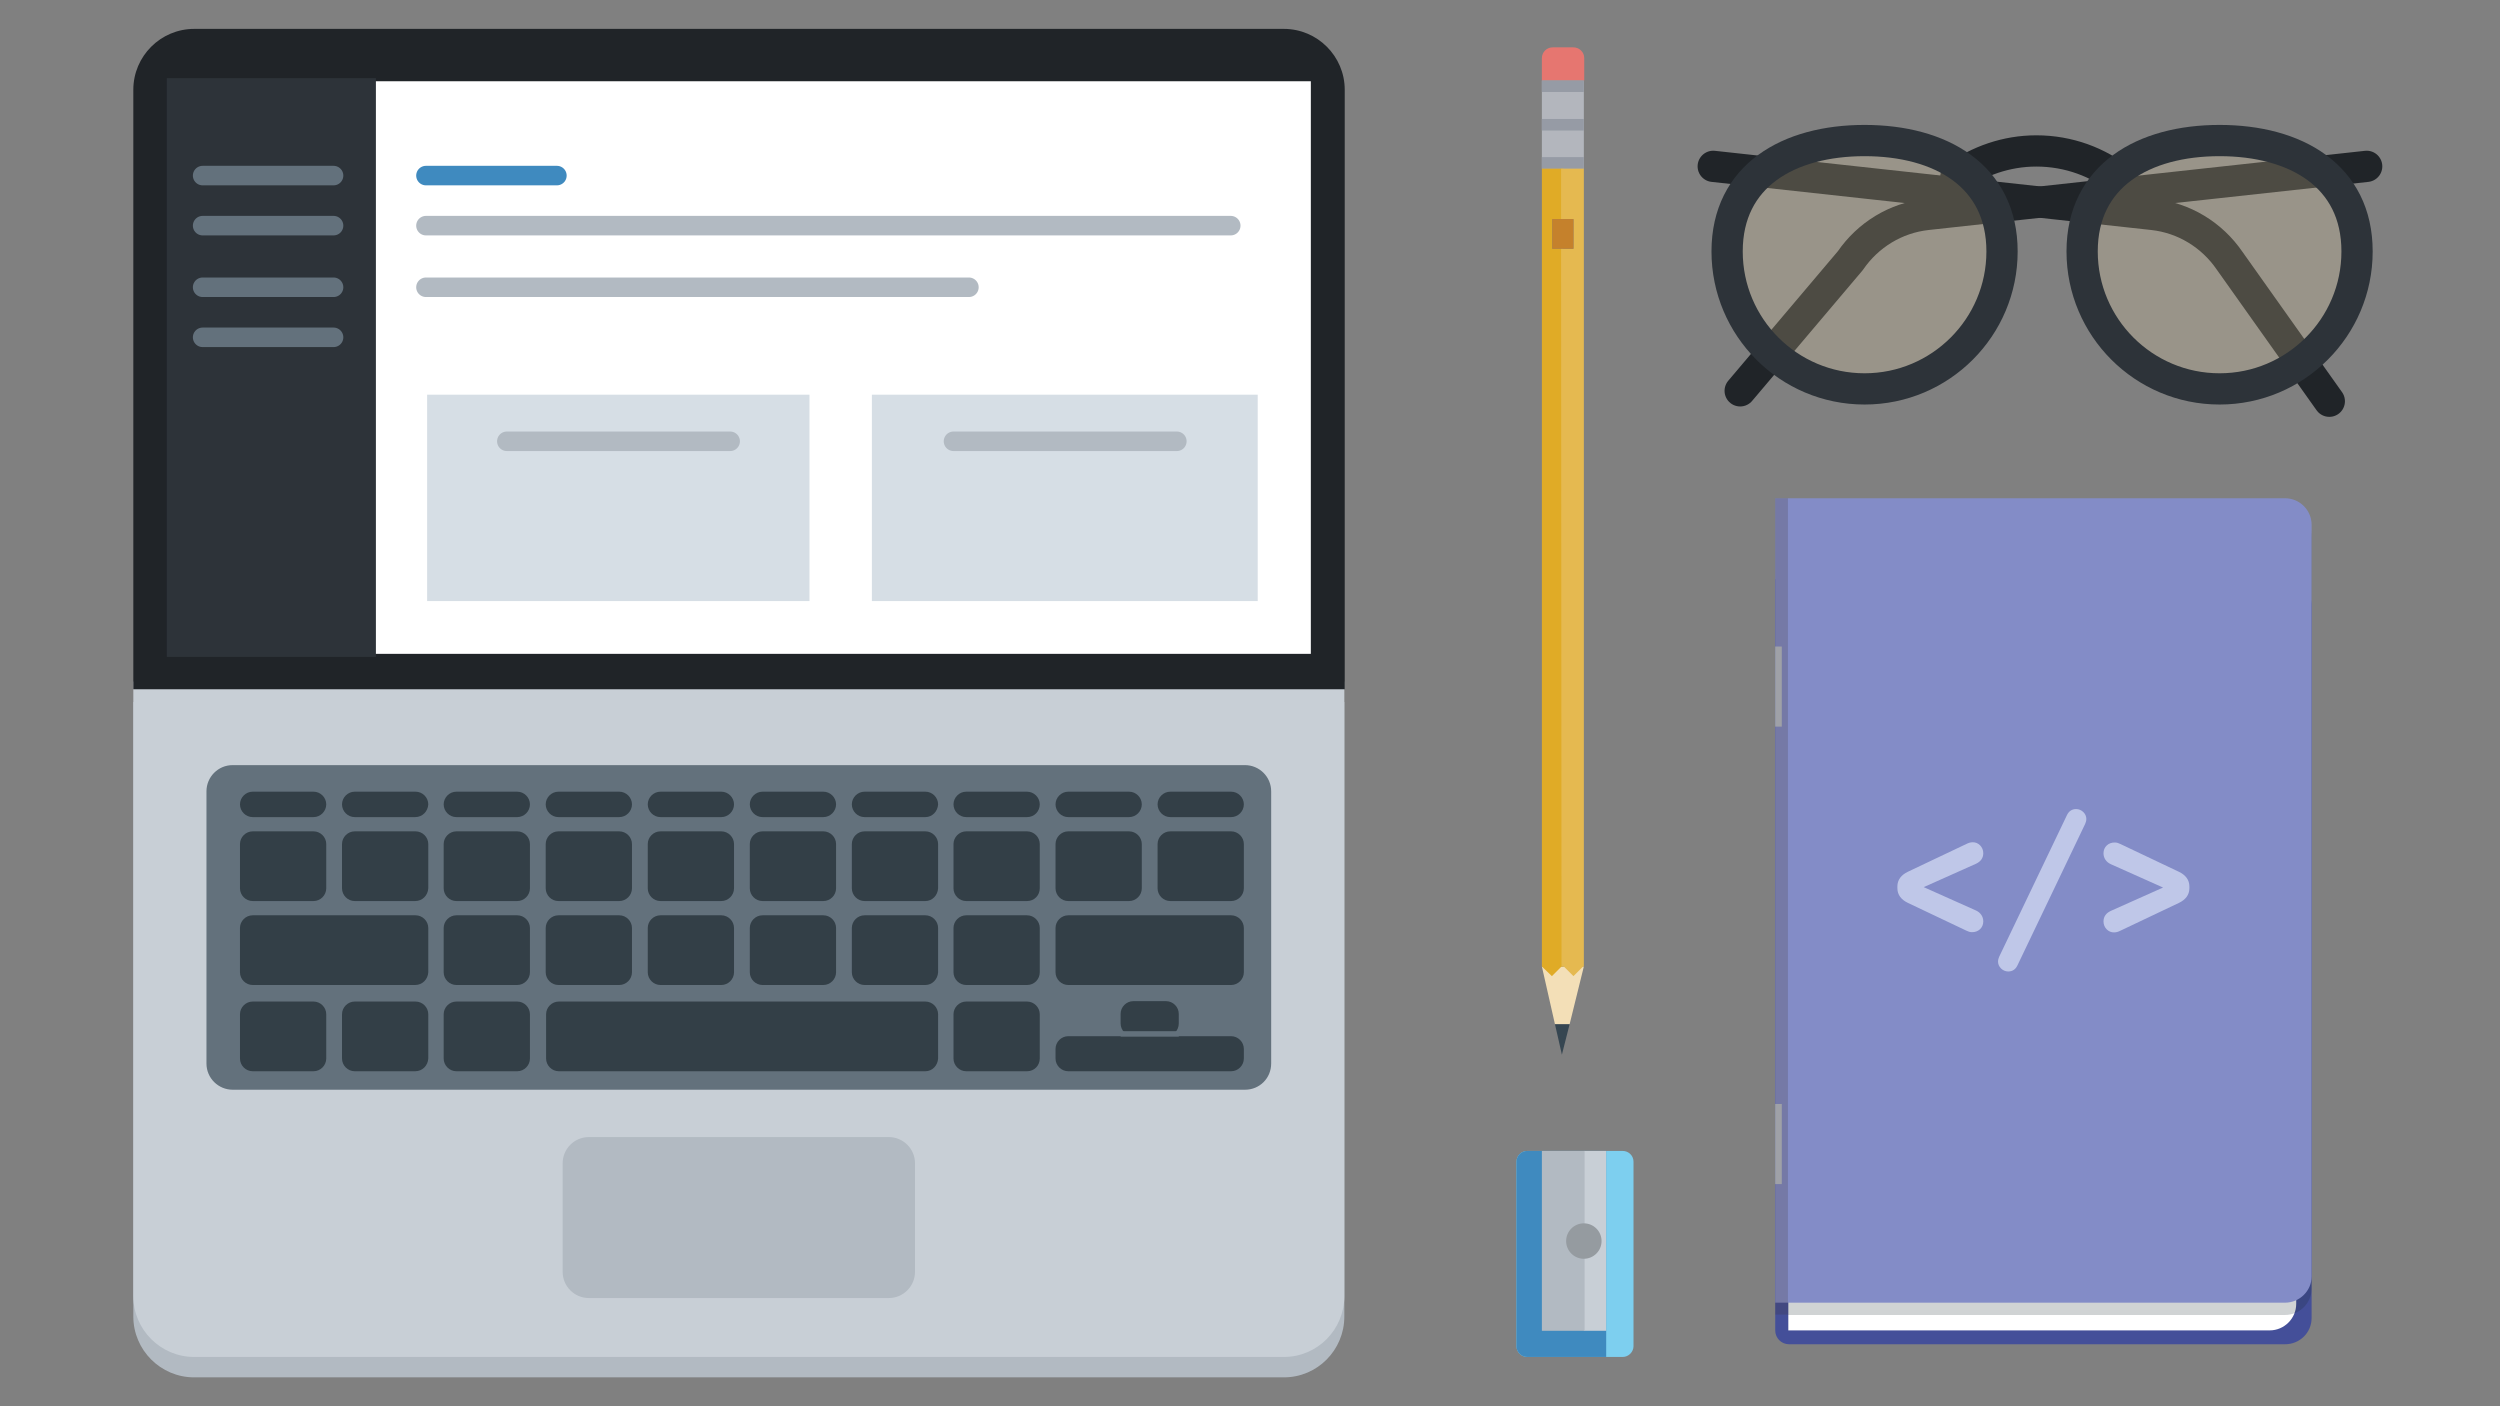 <svg version="1.1" id="All" xmlns="http://www.w3.org/2000/svg" xmlns:xlink="http://www.w3.org/1999/xlink" x="0px" y="0px" viewBox="0 0 1280 720" style="enable-background:new 0 0 1280 720;" xml:space="preserve">
<rect x="0" y="0" width="1280" height="720" fill="#808080" stroke="none"/>
<g>
  <path style="fill:#B2BAC2;" d="M657.35,705.21H99.41c-17.15,0-31.15-14-31.15-31.15V359.41H688.3v314.65
    C688.3,691.22,674.5,705.21,657.35,705.21z"></path>
  <path style="fill:#C8CFD6;" d="M657.35,694.76H99.41c-17.15,0-31.15-14-31.15-31.15V348.96H688.3v314.65
    C688.3,680.77,674.5,694.76,657.35,694.76z"></path>
  <path style="fill:#63717C;" d="M637.44,557.94H119.12c-7.29,0-13.41-5.91-13.41-13.41V405.15c0-7.29,5.91-13.41,13.41-13.41h518.31
    c7.29,0,13.41,5.91,13.41,13.41v139.39C650.84,552.03,644.93,557.94,637.44,557.94z"></path>
  <path style="fill:#333F47;" d="M160.53,418.36h-31.15c-3.55,0-6.51-2.96-6.51-6.51l0,0c0-3.55,2.96-6.51,6.51-6.51h31.15
    c3.55,0,6.51,2.96,6.51,6.51l0,0C167.03,415.4,164.07,418.36,160.53,418.36z"></path>
  <path style="fill:#333F47;" d="M212.57,418.36h-30.95c-3.55,0-6.51-2.96-6.51-6.51l0,0c0-3.55,2.96-6.51,6.51-6.51h31.15
    c3.55,0,6.51,2.96,6.51,6.51l0,0C219.08,415.4,216.32,418.36,212.57,418.36z"></path>
  <path style="fill:#333F47;" d="M264.82,418.36h-31.15c-3.55,0-6.51-2.96-6.51-6.51l0,0c0-3.55,2.96-6.51,6.51-6.51h31.15
    c3.55,0,6.51,2.96,6.51,6.51l0,0C271.33,415.4,268.37,418.36,264.82,418.36z"></path>
  <path style="fill:#333F47;" d="M317.06,418.36h-31.15c-3.55,0-6.51-2.96-6.51-6.51l0,0c0-3.55,2.96-6.51,6.51-6.51h31.15
    c3.55,0,6.51,2.96,6.51,6.51l0,0C323.57,415.4,320.61,418.36,317.06,418.36z"></path>
  <path style="fill:#333F47;" d="M369.31,418.36h-31.15c-3.55,0-6.51-2.96-6.51-6.51l0,0c0-3.55,2.96-6.51,6.51-6.51h31.15
    c3.55,0,6.51,2.96,6.51,6.51l0,0C375.82,415.4,372.86,418.36,369.31,418.36z"></path>
  <path style="fill:#333F47;" d="M421.56,418.36h-31.15c-3.55,0-6.51-2.96-6.51-6.51l0,0c0-3.55,2.96-6.51,6.51-6.51h31.15
    c3.55,0,6.51,2.96,6.51,6.51l0,0C428.06,415.4,425.1,418.36,421.56,418.36z"></path>
  <path style="fill:#333F47;" d="M473.8,418.36h-31.15c-3.55,0-6.51-2.96-6.51-6.51l0,0c0-3.55,2.96-6.51,6.51-6.51h31.15
    c3.55,0,6.51,2.96,6.51,6.51l0,0C480.11,415.4,477.35,418.36,473.8,418.36z"></path>
  <path style="fill:#333F47;" d="M525.85,418.36H494.7c-3.55,0-6.51-2.96-6.51-6.51l0,0c0-3.55,2.96-6.51,6.51-6.51h31.15
    c3.55,0,6.51,2.96,6.51,6.51l0,0C532.35,415.4,529.59,418.36,525.85,418.36z"></path>
  <path style="fill:#333F47;" d="M578.09,418.36h-31.15c-3.55,0-6.51-2.96-6.51-6.51l0,0c0-3.55,2.96-6.51,6.51-6.51h31.15
    c3.55,0,6.51,2.96,6.51,6.51l0,0C584.6,415.4,581.64,418.36,578.09,418.36z"></path>
  <path style="fill:#333F47;" d="M630.34,418.36h-31.15c-3.55,0-6.51-2.96-6.51-6.51l0,0c0-3.55,2.96-6.51,6.51-6.51h31.15
    c3.55,0,6.51,2.96,6.51,6.51l0,0C636.85,415.4,633.89,418.36,630.34,418.36z"></path>
  <path style="fill:#333F47;" d="M160.53,461.34h-31.15c-3.55,0-6.51-2.96-6.51-6.51v-22.67c0-3.55,2.96-6.51,6.51-6.51h31.15
    c3.55,0,6.51,2.96,6.51,6.51v22.67C167.03,458.38,164.07,461.34,160.53,461.34z"></path>
  <path style="fill:#333F47;" d="M212.57,461.34h-30.95c-3.55,0-6.51-2.96-6.51-6.51v-22.67c0-3.55,2.96-6.51,6.51-6.51h31.15
    c3.55,0,6.51,2.96,6.51,6.51v22.67C219.08,458.38,216.32,461.34,212.57,461.34z"></path>
  <path style="fill:#333F47;" d="M264.82,461.34h-31.15c-3.55,0-6.51-2.96-6.51-6.51v-22.67c0-3.55,2.96-6.51,6.51-6.51h31.15
    c3.55,0,6.51,2.96,6.51,6.51v22.67C271.33,458.38,268.37,461.34,264.82,461.34z"></path>
  <path style="fill:#333F47;" d="M317.06,461.34h-31.15c-3.55,0-6.51-2.96-6.51-6.51v-22.67c0-3.55,2.96-6.51,6.51-6.51h31.15
    c3.55,0,6.51,2.96,6.51,6.51v22.67C323.57,458.38,320.61,461.34,317.06,461.34z"></path>
  <path style="fill:#333F47;" d="M369.31,461.34h-31.15c-3.55,0-6.51-2.96-6.51-6.51v-22.67c0-3.55,2.96-6.51,6.51-6.51h31.15
    c3.55,0,6.51,2.96,6.51,6.51v22.67C375.82,458.38,372.86,461.34,369.31,461.34z"></path>
  <path style="fill:#333F47;" d="M421.56,461.34h-31.15c-3.55,0-6.51-2.96-6.51-6.51v-22.67c0-3.55,2.96-6.51,6.51-6.51h31.15
    c3.55,0,6.51,2.96,6.51,6.51v22.67C428.06,458.38,425.1,461.34,421.56,461.34z"></path>
  <path style="fill:#333F47;" d="M473.8,461.34h-31.15c-3.55,0-6.51-2.96-6.51-6.51v-22.67c0-3.55,2.96-6.51,6.51-6.51h31.15
    c3.55,0,6.51,2.96,6.51,6.51v22.67C480.11,458.38,477.35,461.34,473.8,461.34z"></path>
  <path style="fill:#333F47;" d="M525.85,461.34H494.7c-3.55,0-6.51-2.96-6.51-6.51v-22.67c0-3.55,2.96-6.51,6.51-6.51h31.15
    c3.55,0,6.51,2.96,6.51,6.51v22.67C532.35,458.38,529.59,461.34,525.85,461.34z"></path>
  <path style="fill:#333F47;" d="M578.09,461.34h-31.15c-3.55,0-6.51-2.96-6.51-6.51v-22.67c0-3.55,2.96-6.51,6.51-6.51h31.15
    c3.55,0,6.51,2.96,6.51,6.51v22.67C584.6,458.38,581.64,461.34,578.09,461.34z"></path>
  <path style="fill:#333F47;" d="M630.34,461.34h-31.15c-3.55,0-6.51-2.96-6.51-6.51v-22.67c0-3.55,2.96-6.51,6.51-6.51h31.15
    c3.55,0,6.51,2.96,6.51,6.51v22.67C636.85,458.38,633.89,461.34,630.34,461.34z"></path>
  <path style="fill:#333F47;" d="M212.57,504.32h-83.2c-3.55,0-6.51-2.96-6.51-6.51v-22.67c0-3.55,2.96-6.51,6.51-6.51h83.4
    c3.55,0,6.51,2.96,6.51,6.51v22.67C219.08,501.36,216.32,504.32,212.57,504.32z"></path>
  <path style="fill:#333F47;" d="M264.82,504.32h-31.15c-3.55,0-6.51-2.96-6.51-6.51v-22.67c0-3.55,2.96-6.51,6.51-6.51h31.15
    c3.55,0,6.51,2.96,6.51,6.51v22.67C271.33,501.36,268.37,504.32,264.82,504.32z"></path>
  <path style="fill:#333F47;" d="M317.06,504.32h-31.15c-3.55,0-6.51-2.96-6.51-6.51v-22.67c0-3.55,2.96-6.51,6.51-6.51h31.15
    c3.55,0,6.51,2.96,6.51,6.51v22.67C323.57,501.36,320.61,504.32,317.06,504.32z"></path>
  <path style="fill:#333F47;" d="M369.31,504.32h-31.15c-3.55,0-6.51-2.96-6.51-6.51v-22.67c0-3.55,2.96-6.51,6.51-6.51h31.15
    c3.55,0,6.51,2.96,6.51,6.51v22.67C375.82,501.36,372.86,504.32,369.31,504.32z"></path>
  <path style="fill:#333F47;" d="M421.56,504.32h-31.15c-3.55,0-6.51-2.96-6.51-6.51v-22.67c0-3.55,2.96-6.51,6.51-6.51h31.15
    c3.55,0,6.51,2.96,6.51,6.51v22.67C428.06,501.36,425.1,504.32,421.56,504.32z"></path>
  <path style="fill:#333F47;" d="M473.8,504.32h-31.15c-3.55,0-6.51-2.96-6.51-6.51v-22.67c0-3.55,2.96-6.51,6.51-6.51h31.15
    c3.55,0,6.51,2.96,6.51,6.51v22.67C480.11,501.36,477.35,504.32,473.8,504.32z"></path>
  <path style="fill:#333F47;" d="M525.85,504.32H494.7c-3.55,0-6.51-2.96-6.51-6.51v-22.67c0-3.55,2.96-6.51,6.51-6.51h31.15
    c3.55,0,6.51,2.96,6.51,6.51v22.67C532.35,501.36,529.59,504.32,525.85,504.32z"></path>
  <path style="fill:#333F47;" d="M630.34,504.32h-83.4c-3.55,0-6.51-2.96-6.51-6.51v-22.67c0-3.55,2.96-6.51,6.51-6.51h83.4
    c3.55,0,6.51,2.96,6.51,6.51v22.67C636.85,501.36,633.89,504.32,630.34,504.32z"></path>
  <path style="fill:#333F47;" d="M160.53,548.48h-31.15c-3.55,0-6.51-2.96-6.51-6.51V519.3c0-3.55,2.96-6.51,6.51-6.51h31.15
    c3.55,0,6.51,2.96,6.51,6.51v22.67C167.03,545.52,164.07,548.48,160.53,548.48z"></path>
  <path style="fill:#333F47;" d="M212.57,548.48h-30.95c-3.55,0-6.51-2.96-6.51-6.51V519.3c0-3.55,2.96-6.51,6.51-6.51h31.15
    c3.55,0,6.51,2.96,6.51,6.51v22.67C219.08,545.52,216.32,548.48,212.57,548.48z"></path>
  <path style="fill:#333F47;" d="M264.82,548.48h-31.15c-3.55,0-6.51-2.96-6.51-6.51V519.3c0-3.55,2.96-6.51,6.51-6.51h31.15
    c3.55,0,6.51,2.96,6.51,6.51v22.67C271.33,545.52,268.37,548.48,264.82,548.48z"></path>
  <path style="fill:#333F47;" d="M473.8,548.48H286.11c-3.55,0-6.51-2.96-6.51-6.51V519.3c0-3.55,2.96-6.51,6.51-6.51H473.8
    c3.55,0,6.51,2.96,6.51,6.51v22.67C480.11,545.52,477.35,548.48,473.8,548.48z"></path>
  <path style="fill:#333F47;" d="M525.85,548.48H494.7c-3.55,0-6.51-2.96-6.51-6.51V519.3c0-3.55,2.96-6.51,6.51-6.51h31.15
    c3.55,0,6.51,2.96,6.51,6.51v22.67C532.35,545.52,529.59,548.48,525.85,548.48z"></path>
  <path style="fill:#333F47;" d="M630.34,548.48h-83.4c-3.55,0-6.51-2.96-6.51-6.51v-4.93c0-3.55,2.96-6.51,6.51-6.51h83.4
    c3.55,0,6.51,2.96,6.51,6.51v4.93C636.85,545.52,633.89,548.48,630.34,548.48z"></path>
  <path style="fill:#333F47;" d="M597.02,530.54h-16.76c-3.55,0-6.51-2.96-6.51-6.51v-4.93c0-3.55,2.96-6.51,6.51-6.51h16.76
    c3.55,0,6.51,2.96,6.51,6.51v4.93C603.53,527.58,600.77,530.54,597.02,530.54z"></path>
  <rect x="573.76" y="527.97" style="fill:#63717C;" width="29.77" height="2.76"></rect>
  <path style="fill:#202428;" d="M688.3,352.9H68.26V45.94c0-17.15,14-31.15,31.15-31.15h557.94c17.15,0,31.15,14,31.15,31.15V352.9
    H688.3z"></path>
  <path style="fill:#B2BAC2;" d="M455.07,664.6H301.49c-7.29,0-13.41-5.91-13.41-13.41v-55.6c0-7.29,5.91-13.41,13.41-13.41h153.58
    c7.29,0,13.41,5.91,13.41,13.41v55.6C468.48,658.49,462.56,664.6,455.07,664.6z"></path>
  <rect x="181.42" y="41.6" style="fill:#FFFFFF;" width="489.73" height="293.17"></rect>
  <rect x="85.41" y="40.02" style="fill:#2D3339;" width="107.05" height="296.32"></rect>

    <line style="fill:none;stroke:#63717C;stroke-width:10;stroke-linecap:round;stroke-linejoin:round;stroke-miterlimit:10;" x1="103.75" y1="89.9" x2="170.78" y2="89.9"></line>

    <line style="fill:none;stroke:#3F8ABF;stroke-width:10;stroke-linecap:round;stroke-linejoin:round;stroke-miterlimit:10;" x1="218.09" y1="89.9" x2="285.13" y2="89.9"></line>

    <line style="fill:none;stroke:#B2BAC2;stroke-width:10;stroke-linecap:round;stroke-linejoin:round;stroke-miterlimit:10;" x1="218.09" y1="115.53" x2="630.14" y2="115.53"></line>

    <line style="fill:none;stroke:#B2BAC2;stroke-width:10;stroke-linecap:round;stroke-linejoin:round;stroke-miterlimit:10;" x1="218.09" y1="147.08" x2="496.08" y2="147.08"></line>

    <line style="fill:none;stroke:#63717C;stroke-width:10;stroke-linecap:round;stroke-linejoin:round;stroke-miterlimit:10;" x1="103.75" y1="115.53" x2="170.78" y2="115.53"></line>

    <line style="fill:none;stroke:#63717C;stroke-width:10;stroke-linecap:round;stroke-linejoin:round;stroke-miterlimit:10;" x1="103.75" y1="147.08" x2="170.78" y2="147.08"></line>

    <line style="fill:none;stroke:#63717C;stroke-width:10;stroke-linecap:round;stroke-linejoin:round;stroke-miterlimit:10;" x1="103.75" y1="172.71" x2="170.78" y2="172.71"></line>
  <rect x="789.44" y="41.2" style="fill:#B3B6BD;" width="21.49" height="45.15"></rect>
  <path style="fill:#E67670;" d="M810.93,41.2h-21.49V29.77c0-2.96,2.37-5.52,5.52-5.52h10.65c2.96,0,5.52,2.37,5.52,5.52V41.2
    H810.93z"></path>
  <polygon style="fill:#F3DFB7;" points="810.93,494.85 789.44,494.85 796.14,524.42 803.64,524.42 	"></polygon>
  <polygon style="fill:#364651;" points="803.64,524.42 796.14,524.42 799.69,540 	"></polygon>
  <rect x="789.44" y="41.2" style="fill:#969BA5;" width="21.49" height="5.91"></rect>
  <rect x="789.44" y="60.92" style="fill:#969BA5;" width="21.49" height="5.91"></rect>
  <rect x="789.44" y="80.44" style="fill:#969BA5;" width="21.49" height="5.91"></rect>
  <polygon style="fill:#E0AB26;" points="794.76,127.36 794.76,112.18 800.28,112.18 800.28,86.35 789.44,86.35 789.44,494.85
    794.57,499.78 799.5,494.85 800.28,494.85 800.28,127.36 	"></polygon>
  <polygon style="fill:#E5B950;" points="799.28,86.35 799.28,112.18 805.61,112.18 805.61,127.36 799.28,127.36 799.5,494.85
    800.68,494.85 805.61,499.78 810.54,494.85 810.93,494.85 810.93,86.35 	"></polygon>
  <polygon style="fill:#C5812C;" points="794.76,127.36 800.28,127.36 805.61,127.36 805.61,112.18 800.28,112.18 794.76,112.18 	"></polygon>
  <path style="fill:#444F99;" d="M1169.95,688.26H916.01c-3.94,0-7.1-3.15-7.1-7.1V296.52h261.03c7.49,0,13.6,6.11,13.6,13.6v364.73
    C1183.55,682.34,1177.44,688.26,1169.95,688.26z"></path>
  <path style="fill:#FFFFFF;" d="M1162.06,681.16H915.62V285.08h246.44c7.49,0,13.6,6.11,13.6,13.6v368.87
    C1175.66,675.05,1169.55,681.16,1162.06,681.16z"></path>
  <path style="opacity:0.2;fill:#18242A;enable-background:new    ;" d="M1169.95,673.27H915.42V261.42h254.52
    c7.49,0,13.6,6.11,13.6,13.6v384.84C1183.55,667.16,1177.44,673.27,1169.95,673.27z"></path>
  <path style="fill:#838CC7;" d="M1169.95,666.97H908.92V255.11h261.03c7.49,0,13.6,6.11,13.6,13.6v384.84
    C1183.55,660.85,1177.44,666.97,1169.95,666.97z"></path>
  <polyline style="opacity:0.2;fill:#3D3126;enable-background:new    ;" points="908.92,673.08 915.42,673.08 915.42,255.11
    908.92,255.11 	"></polyline>
  <rect x="908.92" y="331.02" style="fill:#9FA1A7;" width="3.35" height="41.01"></rect>
  <rect x="908.92" y="565.24" style="fill:#9FA1A7;" width="3.35" height="41.01"></rect>
  <path style="fill:#7DCFEF;" d="M830.84,694.76h-48.89c-2.96,0-5.52-2.37-5.52-5.52V594.8c0-2.96,2.37-5.52,5.52-5.52h48.89
    c2.96,0,5.52,2.37,5.52,5.52v94.44C836.36,692.2,833.8,694.76,830.84,694.76z"></path>
  <path style="fill:#3F8ABF;" d="M822.37,694.76h-40.42c-2.96,0-5.52-2.37-5.52-5.52V594.8c0-2.96,2.37-5.52,5.52-5.52h40.42V694.76z
    "></path>
  <rect x="810.93" y="589.29" style="fill:#C8CFD6;" width="11.43" height="92.07"></rect>
  <rect x="789.44" y="589.29" style="fill:#B2BAC2;" width="21.88" height="92.07"></rect>
  <circle style="fill:#959BA0;" cx="810.93" cy="635.42" r="9.07"></circle>
  <path style="fill:none;stroke:#202428;stroke-width:16;stroke-linecap:round;stroke-linejoin:round;stroke-miterlimit:10;" d="
    M1211.74,85.17l-225.15,24.64c-15.97,1.77-30.16,10.45-39.23,23.66l-56.39,66.64"></path>
  <path style="fill:none;stroke:#202428;stroke-width:16;stroke-linecap:round;stroke-linejoin:round;stroke-miterlimit:10;" d="
    M877.17,85.17l225.15,24.64c15.97,1.77,30.16,10.45,39.23,23.66l51.06,71.96"></path>
  <path style="fill:none;stroke:#202428;stroke-width:16;stroke-linecap:round;stroke-linejoin:round;stroke-miterlimit:10;" d="
    M1001.38,90.69c11.63-8.28,25.83-13.41,41.2-13.41c16.56,0,31.74,5.72,43.77,15.38"></path>

    <path style="fill:#FFE7B3;fill-opacity:0.2;stroke:#2D3339;stroke-width:16;stroke-linecap:round;stroke-linejoin:round;stroke-miterlimit:10;" d="
    M1206.81,128.74c0,38.84-31.54,70.38-70.38,70.38s-70.38-31.54-70.38-70.38s31.54-56.78,70.38-56.78
    C1175.27,71.96,1206.81,89.9,1206.81,128.74z"></path>

    <path style="fill:#FFE7B3;fill-opacity:0.2;stroke:#2D3339;stroke-width:16;stroke-linecap:round;stroke-linejoin:round;stroke-miterlimit:10;" d="
    M1025.04,128.74c0,38.84-31.54,70.38-70.38,70.38s-70.38-31.54-70.38-70.38s31.54-56.78,70.38-56.78
    C993.49,71.96,1025.04,89.9,1025.04,128.74z"></path>
  <rect x="218.69" y="202.08" style="fill:#D6DEE5;" width="195.77" height="105.67"></rect>
  <rect x="446.4" y="202.08" style="fill:#D6DEE5;" width="197.55" height="105.67"></rect>

    <line style="fill:none;stroke:#B2BAC2;stroke-width:10;stroke-linecap:round;stroke-linejoin:round;stroke-miterlimit:10;" x1="259.5" y1="225.94" x2="373.84" y2="225.94"></line>

    <line style="fill:none;stroke:#B2BAC2;stroke-width:10;stroke-linecap:round;stroke-linejoin:round;stroke-miterlimit:10;" x1="488.19" y1="225.94" x2="602.54" y2="225.94"></line>
  <g style="enable-background:new    ;">
    <path style="fill:#BFC7E8;" d="M1006.75,476.48l-29.88-14.19c-3.37-1.6-5.41-4.08-5.41-7.54v-0.89c0-3.46,2.04-5.94,5.41-7.54
      l29.88-14.19c1.06-0.53,2.04-0.89,3.28-0.89c2.84-0.09,5.41,2.39,5.41,5.59c0,2.57-1.42,4.34-3.72,5.41l-26.78,11.97l26.78,11.97
      c2.31,1.06,3.72,3.1,3.72,5.59c0,3.28-2.57,5.59-5.85,5.5C1008.62,477.28,1007.64,476.92,1006.75,476.48z"></path>
    <path style="fill:#BFC7E8;" d="M1023.61,489.78l34.67-72.44c0.97-2.04,2.57-3.1,4.7-3.1c2.84,0,5.23,2.39,5.23,5.05
      c0,0.97-0.35,1.95-0.62,2.57l-34.67,72.44c-0.98,2.04-2.57,3.1-4.7,3.1c-2.84,0-5.23-2.39-5.23-5.05
      C1022.98,491.38,1023.34,490.4,1023.61,489.78z"></path>
    <path style="fill:#BFC7E8;" d="M1085.68,432.15l29.88,14.19c3.37,1.6,5.41,4.08,5.41,7.54v0.89c0,3.46-2.04,5.94-5.41,7.54
      l-29.88,14.19c-1.06,0.53-2.04,0.89-3.28,0.89c-2.84,0.09-5.41-2.39-5.41-5.59c0-2.57,1.42-4.34,3.72-5.41l26.78-11.97
      l-26.78-11.97c-2.31-1.06-3.72-3.1-3.72-5.59c0-3.28,2.57-5.59,5.85-5.5C1083.81,431.35,1084.79,431.7,1085.68,432.15z"></path>
  </g>
</g>
</svg>